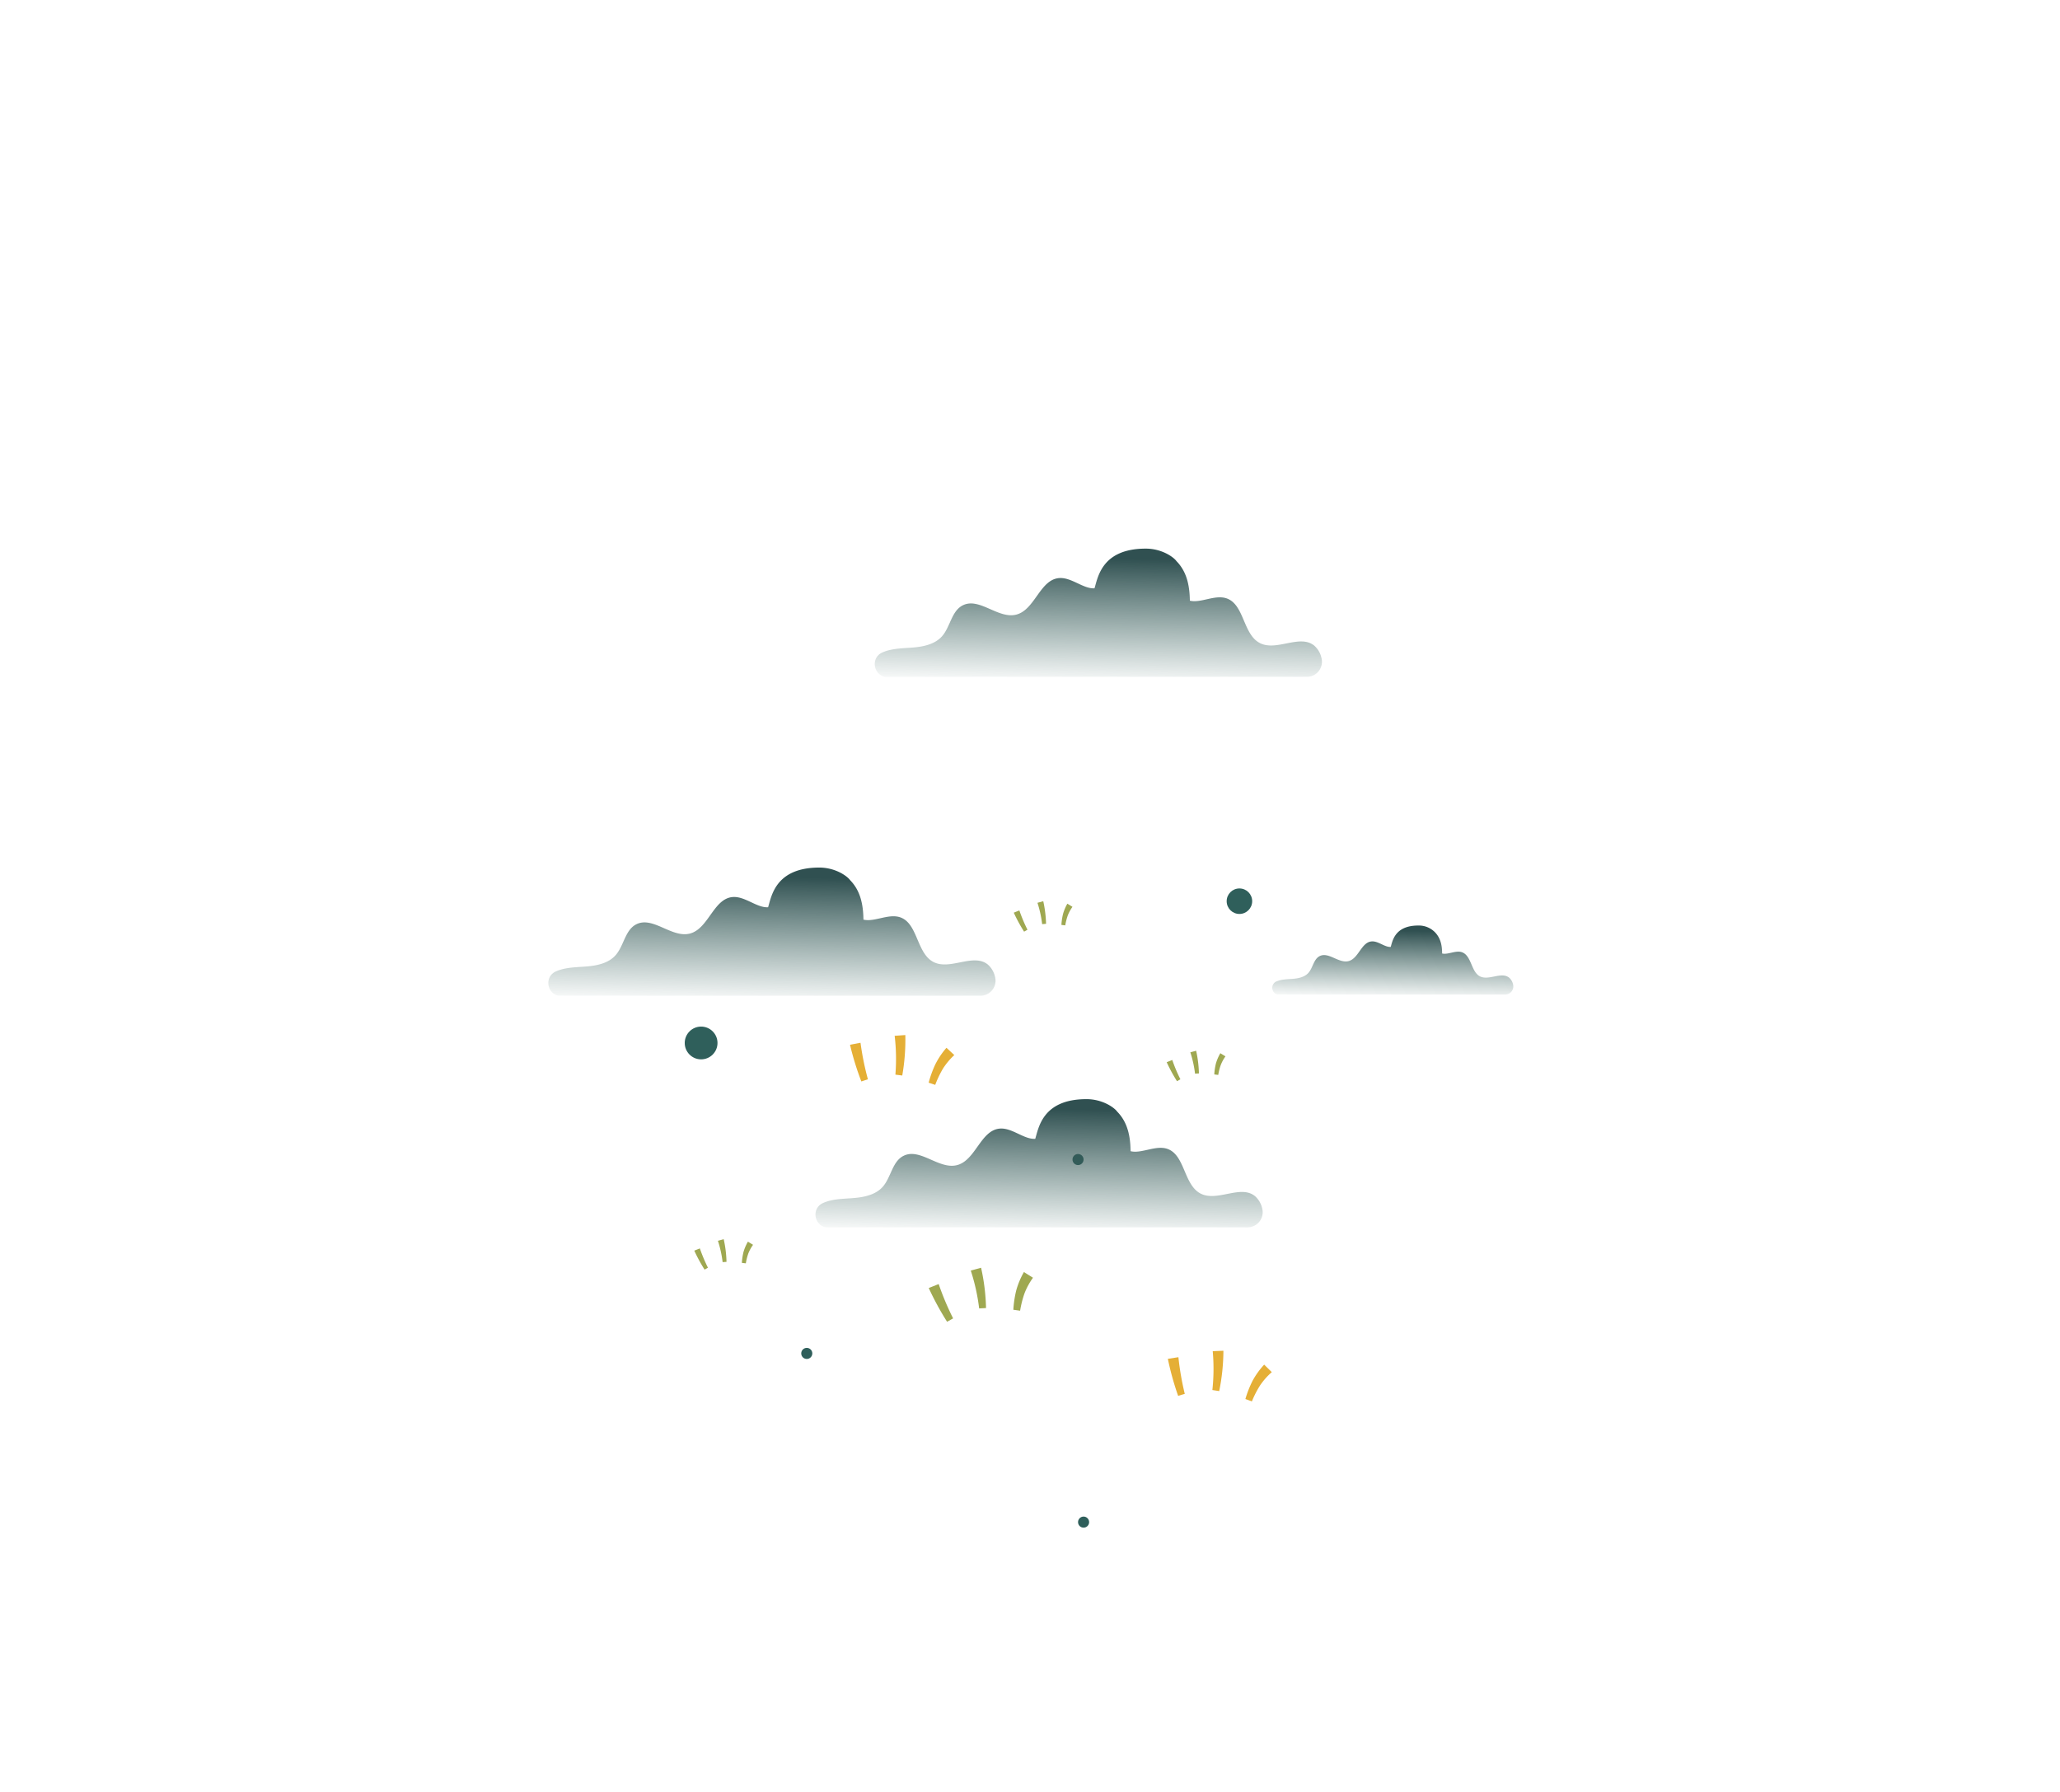 <svg id="Layer_1" data-name="Layer 1" xmlns="http://www.w3.org/2000/svg" xmlns:xlink="http://www.w3.org/1999/xlink" viewBox="0 0 925.32 805.12"><defs><style>.blc2-2-5_1{fill:#367d75;}.blc2-2-5_2{fill:#e5af36;}.blc2-2-5_3{fill:#9fa851;}.blc2-2-5_4{fill:#2f5f5b;}.blc2-2-5_5{fill:url(#lgblc2-2-5);}.blc2-2-5_6{fill:url(#lgblc2-2-5_2);}.blc2-2-5_7{fill:url(#lgblc2-2-5_3);}.blc2-2-5_8{fill:url(#lgblc2-2-5_4);}</style><linearGradient id="lgblc2-2-5" x1="625.52" y1="449.2" x2="626.09" y2="418.04" gradientUnits="userSpaceOnUse"><stop offset="0" stop-color="#3b6660" stop-opacity="0"/><stop offset="1" stop-color="#305051"/></linearGradient><linearGradient id="lgblc2-2-5_2" x1="493.16" y1="308.55" x2="494.22" y2="250.74" xlink:href="#lgblc2-2-5"/><linearGradient id="lgblc2-2-5_3" x1="346.55" y1="451.83" x2="347.6" y2="394.02" xlink:href="#lgblc2-2-5"/><linearGradient id="lgblc2-2-5_4" x1="466.55" y1="555.86" x2="467.6" y2="498.05" xlink:href="#lgblc2-2-5"/></defs><title>26</title><path class="blc2-2-5_2" d="M559.41,628.49a48.53,48.53,0,0,1,3.21-8.17,35.85,35.85,0,0,1,5.23-7.28l3.42,3.37a31.43,31.43,0,0,0-5.24,5.92,44.94,44.94,0,0,0-3.7,7.22Z"/><path class="blc2-2-5_2" d="M544.58,624.45a88.53,88.53,0,0,0,.16-17.45l4.8-.2a93,93,0,0,1-1.89,18.13Z"/><path class="blc2-2-5_2" d="M529.2,627.06a127.47,127.47,0,0,1-4.62-16.63l4.74-.73a126,126,0,0,0,2.86,16.48Z"/><path class="blc2-2-5_3" d="M455.18,588.39a48.08,48.08,0,0,1,1.29-8.67,35.67,35.67,0,0,1,3.46-8.27L464,574a31.54,31.54,0,0,0-3.78,6.94,45.54,45.54,0,0,0-2,7.87Z"/><path class="blc2-2-5_3" d="M439.82,587.79a89.27,89.27,0,0,0-3.76-17l4.63-1.27a92.53,92.53,0,0,1,2.22,18.1Z"/><path class="blc2-2-5_3" d="M425.42,593.79a128.22,128.22,0,0,1-8.24-15.17l4.46-1.78a124.25,124.25,0,0,0,6.48,15.42Z"/><path class="blc2-2-5_3" d="M333.23,567.33a28,28,0,0,1,.73-4.88,20.47,20.47,0,0,1,2-4.66l2.3,1.42a17.69,17.69,0,0,0-2.13,3.9,25.19,25.19,0,0,0-1.11,4.43Z"/><path class="blc2-2-5_3" d="M324.59,567a50.18,50.18,0,0,0-2.11-9.59l2.6-.72a51.71,51.71,0,0,1,1.25,10.18Z"/><path class="blc2-2-5_3" d="M316.49,570.36a70.1,70.1,0,0,1-4.63-8.53l2.5-1A72,72,0,0,0,318,569.5Z"/><path class="blc2-2-5_3" d="M545.44,482.67a27.14,27.14,0,0,1,.72-4.88,20.4,20.4,0,0,1,2-4.65l2.3,1.41a17.94,17.94,0,0,0-2.12,3.91,24.76,24.76,0,0,0-1.12,4.43Z"/><path class="blc2-2-5_3" d="M536.79,482.33a49.43,49.43,0,0,0-2.11-9.59l2.61-.71a53.16,53.16,0,0,1,1.25,10.18Z"/><path class="blc2-2-5_3" d="M528.69,485.71a73.08,73.08,0,0,1-4.63-8.53l2.51-1a67.72,67.72,0,0,0,3.65,8.67Z"/><path class="blc2-2-5_3" d="M476.77,415.5a27,27,0,0,1,.72-4.88,20.47,20.47,0,0,1,1.95-4.66l2.3,1.42a17.65,17.65,0,0,0-2.12,3.9,25.2,25.2,0,0,0-1.12,4.43Z"/><path class="blc2-2-5_3" d="M468.12,415.16a49.43,49.43,0,0,0-2.11-9.59l2.61-.72A53.26,53.26,0,0,1,469.87,415Z"/><path class="blc2-2-5_3" d="M460,418.53a71.5,71.5,0,0,1-4.63-8.53l2.51-1a69,69,0,0,0,3.65,8.67Z"/><path class="blc2-2-5_2" d="M417.14,486.38a48.4,48.4,0,0,1,3-8.25,35.25,35.25,0,0,1,5-7.43l3.52,3.27a31.5,31.5,0,0,0-5.08,6.06,46.28,46.28,0,0,0-3.49,7.33Z"/><path class="blc2-2-5_2" d="M402.2,482.77a88.39,88.39,0,0,0-.33-17.45l4.79-.34a92.66,92.66,0,0,1-1.38,18.18Z"/><path class="blc2-2-5_2" d="M386.9,485.82a128.37,128.37,0,0,1-5.09-16.49l4.72-.88a125.39,125.39,0,0,0,3.32,16.4Z"/><circle class="blc2-2-5_4" cx="484.24" cy="520.9" r="2.49"/><circle class="blc2-2-5_4" cx="362.39" cy="608" r="2.49"/><circle class="blc2-2-5_4" cx="486.73" cy="683.79" r="2.49"/><circle class="blc2-2-5_4" cx="314.93" cy="468.54" r="7.36"/><circle class="blc2-2-5_4" cx="556.73" cy="404.85" r="5.73"/><path class="blc2-2-5_5" d="M677.94,439.26c-3.48-2.91-9.13,1.4-13.17-.64s-3.75-9.53-8.25-10.89c-2.79-.84-6.19,1.26-8.74.61,0-3.66-.73-7-3.24-9.56a10.1,10.1,0,0,0-7.45-3c-10.63,0-11.58,7-12.4,9.61-2.67.2-5.58-2.69-8.55-2.47-4.68.35-5.85,7.69-10.4,8.85-4.39,1.12-9-4.31-13-2.23-2.7,1.4-3,5.22-5,7.49-1.69,1.89-4.38,2.48-6.91,2.69s-5.15.17-7.47,1.19l-.07,0a3.13,3.13,0,0,0,.58,5.88H676.1a3.66,3.66,0,0,0,3.52-4.65A5.53,5.53,0,0,0,677.94,439.26Z"/><path class="blc2-2-5_6" d="M590.41,290.1c-6.46-5.39-16.93,2.61-24.43-1.18-7.78-3.93-7-17.69-15.3-20.2-5.18-1.57-11.49,2.33-16.21,1.12-.11-6.79-1.36-13-6-17.74-1.44-2-6.78-5.65-13.83-5.64-19.71,0-21.48,12.9-23,17.82-4.95.37-10.36-5-15.86-4.59-8.69.66-10.86,14.26-19.3,16.42-8.14,2.08-16.64-8-24.11-4.12-5,2.59-5.5,9.67-9.26,13.89-3.14,3.51-8.14,4.6-12.83,5s-9.55.32-13.85,2.2l-.13.06c-5.21,2.36-4,9.75,1.07,10.91H587a6.77,6.77,0,0,0,6.54-8.62A10.21,10.21,0,0,0,590.41,290.1Z"/><path class="blc2-2-5_7" d="M443.8,433.38c-6.46-5.38-16.94,2.61-24.44-1.18-7.77-3.93-7-17.69-15.29-20.2-5.19-1.56-11.49,2.33-16.22,1.12-.1-6.79-1.35-13-6-17.73-1.45-2-6.78-5.65-13.83-5.65-19.71,0-21.48,12.91-23,17.82-5,.37-10.37-5-15.87-4.58-8.68.65-10.86,14.26-19.29,16.42-8.15,2.08-16.65-8-24.12-4.13-5,2.6-5.49,9.67-9.26,13.89-3.13,3.51-8.13,4.6-12.82,5s-9.55.31-13.86,2.2l-.13.06c-5.2,2.35-4,9.75,1.08,10.9H440.38a6.77,6.77,0,0,0,6.54-8.62A10.38,10.38,0,0,0,443.8,433.38Z"/><path class="blc2-2-5_8" d="M563.8,537.41c-6.46-5.39-16.93,2.61-24.44-1.18-7.77-3.93-7-17.69-15.29-20.21-5.18-1.56-11.49,2.34-16.22,1.13-.1-6.79-1.35-13-6-17.74-1.44-2-6.78-5.65-13.83-5.64-19.71,0-21.48,12.9-23,17.82-5,.37-10.36-5-15.86-4.59-8.69.66-10.87,14.26-19.3,16.42-8.15,2.08-16.65-8-24.11-4.12-5,2.59-5.5,9.67-9.27,13.89-3.13,3.51-8.13,4.6-12.82,5s-9.55.32-13.86,2.2l-.12.06c-5.21,2.36-4,9.75,1.07,10.91H560.38a6.78,6.78,0,0,0,6.54-8.63A10.35,10.35,0,0,0,563.8,537.41Z"/></svg>
